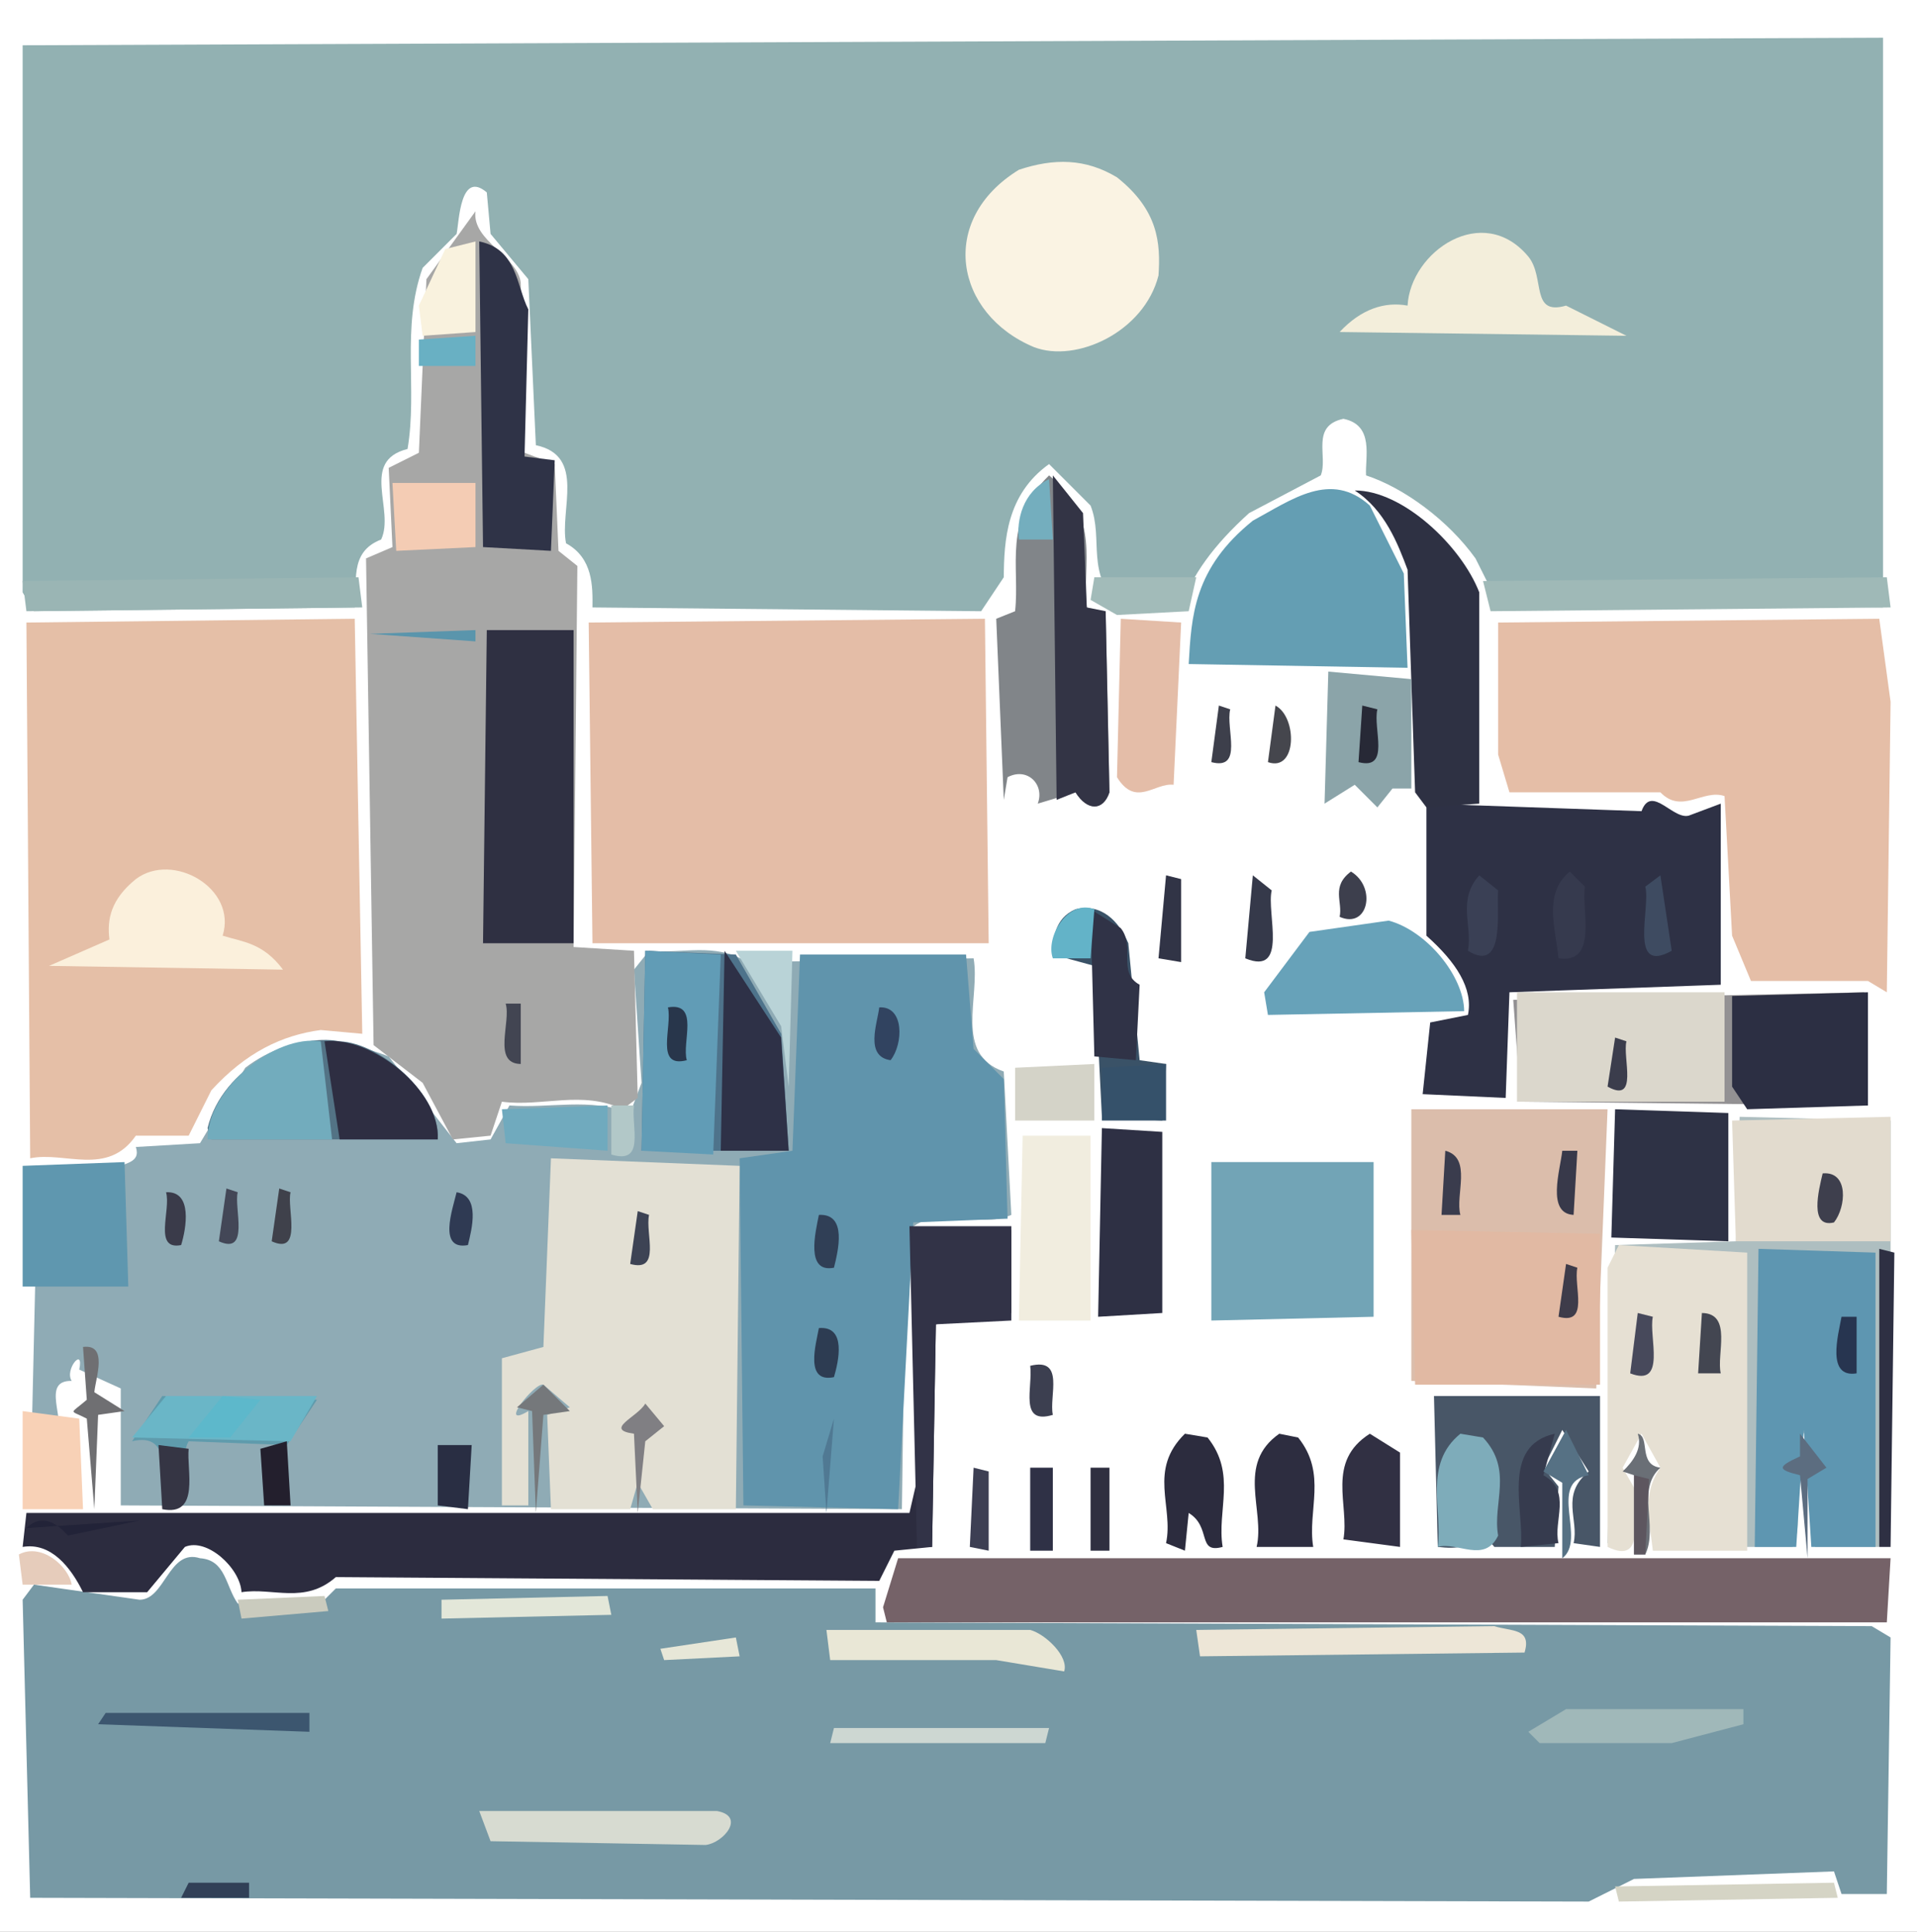 <?xml version="1.0" ?>
<svg xmlns="http://www.w3.org/2000/svg" version="1.1" width="508" height="512">
  <rect width="100%" height="100%" fill="#808080" stroke="none"/>
  <defs/>
  <g>
    <path d="M 0.0 0.0 L 508.0 0.0 L 508.0 512.0 L 0.0 512.0 L 0.0 0.0" stroke-width="0.0" fill="rgb(255, 255, 255)" opacity="1.0" stroke="rgb(0, 0, 0)" stroke-opacity="0.0" stroke-linecap="round" stroke-linejoin="round"/>
    <path d="M 6.0 12.0 L 6.0 157.0 L 9.0 162.0 L 94.0 161.0 C 94.857 154.727 92.268 146.35 101.0 143.0 C 104.711 135.164 95.285 122.19 108.0 119.0 C 110.698 103.0 106.271 87.0 112.0 71.0 L 121.0 62.0 C 121.664 58.723 121.936 44.987 129.0 51.0 L 130.0 62.0 L 140.0 74.0 L 142.0 118.0 C 155.325 120.788 148.246 135.189 150.0 144.0 C 157.174 147.898 157.071 155.499 157.0 161.0 L 260.0 162.0 L 266.0 153.0 C 266.07 143.272 266.706 131.083 278.0 123.0 L 289.0 134.0 C 292.536 143.0 287.466 152.0 297.0 161.0 L 313.0 161.0 C 315.629 152.667 321.753 144.333 331.0 136.0 L 350.0 126.0 C 351.997 121.03 347.197 112.901 356.0 111.0 C 364.254 112.667 361.717 121.198 362.0 126.0 C 372.064 129.295 383.775 137.929 391.0 148.0 L 397.0 160.0 L 499.0 161.0 L 499.0 10.0 L 6.0 12.0" stroke-width="2.0" fill="rgb(146, 177, 178)" opacity="1.0" stroke="rgb(0, 0, 0)" stroke-opacity="0.0" stroke-linecap="round" stroke-linejoin="round"/>
    <path d="M 6.0 424.0 L 8.0 503.0 L 421.0 504.0 L 433.0 498.0 L 486.0 496.0 L 488.0 502.0 L 500.0 502.0 L 501.0 434.0 L 496.0 431.0 L 232.0 430.0 L 232.0 421.0 L 89.0 421.0 L 86.0 424.0 L 63.0 425.0 C 59.715 420.325 59.864 413.467 53.0 413.0 C 44.736 410.353 43.754 423.993 37.0 424.0 L 9.0 420.0 L 6.0 424.0" stroke-width="2.0" fill="rgb(119, 153, 165)" opacity="1.0" stroke="rgb(0, 0, 0)" stroke-opacity="0.0" stroke-linecap="round" stroke-linejoin="round"/>
    <path d="M 258.0 254.0 L 198.0 255.0 C 189.333 249.617 180.667 252.937 172.0 252.0 L 168.0 257.0 L 170.0 287.0 L 167.0 295.0 C 156.333 290.851 145.667 293.829 135.0 293.0 L 130.0 302.0 L 121.0 303.0 L 103.0 280.0 C 90.333 275.161 77.667 273.416 65.0 283.0 L 53.0 303.0 L 36.0 304.0 C 37.406 308.418 32.709 308.106 30.0 310.0 L 10.0 311.0 L 8.0 398.0 L 21.0 398.0 L 20.0 382.0 C 19 386.709 15.375 384.418 15.0 381.0 C 17.639 376.406 10.72 365.836 19.0 366.0 C 17.013 363.008 22.327 356.721 21.0 363.0 L 32.0 368.0 L 32.0 399.0 L 239.0 400.0 L 240.0 327.0 C 247.428 318.341 258.931 326.067 268.0 322.0 L 266.0 284.0 C 252.669 279.341 259.824 264.368 258.0 254.0" stroke-width="2.0" fill="rgb(143, 171, 181)" opacity="1.0" stroke="rgb(0, 0, 0)" stroke-opacity="0.0" stroke-linecap="round" stroke-linejoin="round"/>
    <path d="M 94.0 164.0 L 7.0 165.0 L 8.0 307.0 C 17.181 305.086 28.417 311.916 36.0 301.0 L 50.0 301.0 L 56.0 289.0 C 65.158 278.953 74.696 274.372 85.0 273.0 L 96.0 274.0 L 94.0 164.0" stroke-width="2.0" fill="rgb(229, 191, 167)" opacity="1.0" stroke="rgb(0, 0, 0)" stroke-opacity="0.0" stroke-linecap="round" stroke-linejoin="round"/>
    <path d="M 126.0 56.0 L 113.0 74.0 L 111.0 120.0 L 103.0 124.0 L 104.0 145.0 L 97.0 148.0 L 99.0 277.0 L 112.0 287.0 L 120.0 302.0 L 130.0 301.0 L 133.0 292.0 C 143.667 293.425 154.333 288.879 165.0 294.0 L 169.0 291.0 L 168.0 252.0 L 152.0 251.0 L 153.0 150.0 L 148.0 146.0 L 147.0 123.0 L 139.0 120.0 L 138.0 75.0 C 137.255 67.892 125.027 63.845 126.0 56.0" stroke-width="2.0" fill="rgb(167, 167, 166)" opacity="1.0" stroke="rgb(0, 0, 0)" stroke-opacity="0.0" stroke-linecap="round" stroke-linejoin="round"/>
    <path d="M 156.0 165.0 L 157.0 250.0 L 262.0 250.0 L 261.0 164.0 L 156.0 165.0" stroke-width="2.0" fill="rgb(228, 189, 167)" opacity="1.0" stroke="rgb(0, 0, 0)" stroke-opacity="0.0" stroke-linecap="round" stroke-linejoin="round"/>
    <path d="M 212.0 253.0 L 210.0 305.0 L 196.0 307.0 L 197.0 399.0 L 238.0 400.0 L 242.0 324.0 L 267.0 323.0 L 266.0 286.0 L 258.0 278.0 L 256.0 253.0 L 212.0 253.0" stroke-width="2.0" fill="rgb(96, 148, 172)" opacity="1.0" stroke="rgb(0, 0, 0)" stroke-opacity="0.0" stroke-linecap="round" stroke-linejoin="round"/>
    <path d="M 461.0 296.0 L 460.0 329.0 L 428.0 330.0 L 426.0 409.0 L 430.0 409.0 L 429.0 389.0 C 434.002 385.958 429.701 378.858 436.0 379.0 C 435.583 383.565 445.03 390.011 438.0 393.0 L 439.0 410.0 L 475.0 410.0 C 480.071 399.995 468.874 387.34 479.0 379.0 L 481.0 410.0 L 498.0 410.0 L 501.0 397.0 L 501.0 297.0 L 461.0 296.0" stroke-width="2.0" fill="rgb(174, 190, 192)" opacity="1.0" stroke="rgb(0, 0, 0)" stroke-opacity="0.0" stroke-linecap="round" stroke-linejoin="round"/>
    <path d="M 397.0 165.0 L 397.0 200.0 L 400.0 210.0 L 440.0 210.0 C 445.667 215.896 451.333 209.036 457.0 211.0 L 459.0 248.0 L 464.0 260.0 L 495.0 260.0 L 500.0 263.0 L 501.0 186.0 L 498.0 164.0 L 397.0 165.0" stroke-width="2.0" fill="rgb(229, 190, 167)" opacity="1.0" stroke="rgb(0, 0, 0)" stroke-opacity="0.0" stroke-linecap="round" stroke-linejoin="round"/>
    <path d="M 268.0 326.0 L 242.0 327.0 L 244.0 388.0 L 241.0 401.0 L 7.0 401.0 L 6.0 410.0 C 13.433 408.742 18.664 415.221 22.0 422.0 L 39.0 422.0 L 49.0 410.0 C 54.843 407.472 63.692 415.669 64.0 422.0 C 72.333 420.685 80.667 425.295 89.0 418.0 L 233.0 419.0 L 237.0 411.0 L 247.0 410.0 L 248.0 351.0 L 268.0 348.0 L 268.0 326.0" stroke-width="2.0" fill="rgb(44, 44, 63)" opacity="1.0" stroke="rgb(0, 0, 0)" stroke-opacity="0.0" stroke-linecap="round" stroke-linejoin="round"/>
    <path d="M 146.0 307.0 L 144.0 357.0 L 133.0 360.0 L 133.0 399.0 L 140.0 399.0 L 140.0 374.0 C 131.645 378.993 141.83 366.179 144.0 367.0 L 151.0 373.0 L 145.0 375.0 L 146.0 400.0 L 167.0 400.0 L 169.0 393.0 L 173.0 400.0 L 195.0 400.0 L 196.0 309.0 L 146.0 307.0" stroke-width="2.0" fill="rgb(227, 224, 212)" opacity="1.0" stroke="rgb(0, 0, 0)" stroke-opacity="0.0" stroke-linecap="round" stroke-linejoin="round"/>
    <path d="M 234.0 426.0 L 235.0 430.0 L 500.0 430.0 L 501.0 413.0 L 238.0 413.0 L 234.0 426.0" stroke-width="2.0" fill="rgb(117, 98, 104)" opacity="1.0" stroke="rgb(0, 0, 0)" stroke-opacity="0.0" stroke-linecap="round" stroke-linejoin="round"/>
    <path d="M 456.0 213.0 L 448.0 216.0 C 443.738 218.062 437.698 207.533 435.0 215.0 L 378.0 213.0 L 378.0 248.0 C 385.844 255.0 390.455 262.0 389.0 269.0 L 379.0 271.0 L 377.0 290.0 L 399.0 291.0 L 400.0 263.0 L 456.0 261.0 L 456.0 213.0" stroke-width="2.0" fill="rgb(46, 49, 69)" opacity="1.0" stroke="rgb(0, 0, 0)" stroke-opacity="0.0" stroke-linecap="round" stroke-linejoin="round"/>
    <path d="M 374.0 294.0 L 374.0 366.0 L 423.0 368.0 L 426.0 294.0 L 374.0 294.0" stroke-width="2.0" fill="rgb(219, 189, 171)" opacity="1.0" stroke="rgb(0, 0, 0)" stroke-opacity="0.0" stroke-linecap="round" stroke-linejoin="round"/>
    <path d="M 429.0 330.0 L 426.0 336.0 L 426.0 410.0 C 436.494 415.106 432.188 401.173 434.0 396.0 L 430.0 389.0 L 435.0 380.0 L 440.0 389.0 C 434.831 396.333 437.249 403.667 438.0 411.0 L 463.0 411.0 L 463.0 332.0 L 429.0 330.0" stroke-width="2.0" fill="rgb(230, 224, 211)" opacity="1.0" stroke="rgb(0, 0, 0)" stroke-opacity="0.0" stroke-linecap="round" stroke-linejoin="round"/>
    <path d="M 401.0 265.0 L 403.0 292.0 L 495.0 293.0 L 494.0 263.0 L 401.0 265.0" stroke-width="2.0" fill="rgb(147, 145, 147)" opacity="1.0" stroke="rgb(0, 0, 0)" stroke-opacity="0.0" stroke-linecap="round" stroke-linejoin="round"/>
    <path d="M 466.0 331.0 L 465.0 410.0 L 476.0 410.0 L 478.0 379.0 L 480.0 410.0 L 497.0 410.0 L 497.0 332.0 L 466.0 331.0" stroke-width="2.0" fill="rgb(94, 150, 177)" opacity="1.0" stroke="rgb(0, 0, 0)" stroke-opacity="0.0" stroke-linecap="round" stroke-linejoin="round"/>
    <path d="M 363.0 134.0 C 352.667 124.638 342.333 132.419 332.0 138.0 C 316.274 150.667 315.738 163.333 315.0 176.0 L 373.0 177.0 L 372.0 152.0 L 363.0 134.0" stroke-width="2.0" fill="rgb(100, 158, 179)" opacity="1.0" stroke="rgb(0, 0, 0)" stroke-opacity="0.0" stroke-linecap="round" stroke-linejoin="round"/>
    <path d="M 374.0 326.0 L 375.0 367.0 L 424.0 367.0 L 424.0 327.0 L 374.0 326.0" stroke-width="2.0" fill="rgb(225, 185, 163)" opacity="1.0" stroke="rgb(0, 0, 0)" stroke-opacity="0.0" stroke-linecap="round" stroke-linejoin="round"/>
    <path d="M 129.0 167.0 L 128.0 250.0 L 152.0 250.0 L 152.0 167.0 L 129.0 167.0" stroke-width="2.0" fill="rgb(47, 48, 66)" opacity="1.0" stroke="rgb(0, 0, 0)" stroke-opacity="0.0" stroke-linecap="round" stroke-linejoin="round"/>
    <path d="M 270.0 45.0 C 248.312 58.351 253.097 83.278 274.0 92.0 C 285.218 96.313 303.247 87.941 307.0 73.0 C 307.583 64.333 306.906 55.667 296.0 47.0 C 287.667 41.984 279.333 41.893 270.0 45.0" stroke-width="2.0" fill="rgb(250, 243, 227)" opacity="1.0" stroke="rgb(0, 0, 0)" stroke-opacity="0.0" stroke-linecap="round" stroke-linejoin="round"/>
    <path d="M 278.0 126.0 C 265.692 138.0 270.295 150.0 269.0 162.0 L 264.0 164.0 L 266.0 212.0 L 267.0 206.0 C 272.232 203.214 276.911 207.954 275.0 213.0 L 285.0 210.0 C 288.129 215.001 292.341 215.001 294.0 210.0 L 293.0 163.0 L 288.0 161.0 C 286.619 149.333 292.071 137.667 278.0 126.0" stroke-width="2.0" fill="rgb(129, 133, 137)" opacity="1.0" stroke="rgb(0, 0, 0)" stroke-opacity="0.0" stroke-linecap="round" stroke-linejoin="round"/>
    <path d="M 171.0 252.0 L 170.0 305.0 L 209.0 305.0 L 207.0 274.0 L 195.0 253.0 L 171.0 252.0" stroke-width="2.0" fill="rgb(78, 115, 139)" opacity="1.0" stroke="rgb(0, 0, 0)" stroke-opacity="0.0" stroke-linecap="round" stroke-linejoin="round"/>
    <path d="M 321.0 308.0 L 321.0 350.0 L 364.0 349.0 L 364.0 308.0 L 321.0 308.0" stroke-width="2.0" fill="rgb(114, 164, 182)" opacity="1.0" stroke="rgb(0, 0, 0)" stroke-opacity="0.0" stroke-linecap="round" stroke-linejoin="round"/>
    <path d="M 402.0 263.0 L 402.0 292.0 L 457.0 292.0 L 457.0 263.0 L 402.0 263.0" stroke-width="2.0" fill="rgb(219, 215, 204)" opacity="1.0" stroke="rgb(0, 0, 0)" stroke-opacity="0.0" stroke-linecap="round" stroke-linejoin="round"/>
    <path d="M 380.0 370.0 L 381.0 410.0 C 386.111 410.565 390.845 410.578 391.0 404.0 L 396.0 410.0 L 412.0 410.0 L 413.0 394.0 L 409.0 389.0 L 414.0 379.0 L 421.0 390.0 C 413.364 396.333 418.484 402.667 417.0 409.0 L 424.0 410.0 L 424.0 370.0 L 380.0 370.0" stroke-width="2.0" fill="rgb(72, 86, 103)" opacity="1.0" stroke="rgb(0, 0, 0)" stroke-opacity="0.0" stroke-linecap="round" stroke-linejoin="round"/>
    <path d="M 359.0 130.0 C 367.009 135.159 370.464 144.217 373.0 151.0 L 375.0 210.0 L 378.0 214.0 L 392.0 213.0 L 392.0 157.0 C 387.237 144.673 371.679 129.93 359.0 130.0" stroke-width="2.0" fill="rgb(46, 49, 67)" opacity="1.0" stroke="rgb(0, 0, 0)" stroke-opacity="0.0" stroke-linecap="round" stroke-linejoin="round"/>
    <path d="M 459.0 297.0 L 460.0 329.0 L 501.0 329.0 L 501.0 296.0 L 459.0 297.0" stroke-width="2.0" fill="rgb(226, 219, 206)" opacity="1.0" stroke="rgb(0, 0, 0)" stroke-opacity="0.0" stroke-linecap="round" stroke-linejoin="round"/>
    <path d="M 55.0 299.0 L 56.0 302.0 L 116.0 302.0 C 116.843 290.321 100.896 276.371 90.0 276.0 C 78.24 273.67 58.992 282.584 55.0 299.0" stroke-width="2.0" fill="rgb(83, 115, 133)" opacity="1.0" stroke="rgb(0, 0, 0)" stroke-opacity="0.0" stroke-linecap="round" stroke-linejoin="round"/>
    <path d="M 171.0 252.0 L 170.0 305.0 L 189.0 306.0 L 191.0 253.0 L 171.0 252.0" stroke-width="2.0" fill="rgb(97, 156, 182)" opacity="1.0" stroke="rgb(0, 0, 0)" stroke-opacity="0.0" stroke-linecap="round" stroke-linejoin="round"/>
    <path d="M 355.0 88.0 L 431.0 89.0 L 415.0 81.0 C 405.464 83.77 409.544 73.57 405.0 68.0 C 392.94 53.53 373.809 66.635 373.0 81.0 C 366.972 79.885 360.689 81.88 355.0 88.0" stroke-width="2.0" fill="rgb(243, 238, 219)" opacity="1.0" stroke="rgb(0, 0, 0)" stroke-opacity="0.0" stroke-linecap="round" stroke-linejoin="round"/>
    <path d="M 268.0 325.0 L 241.0 325.0 L 243.0 410.0 L 247.0 410.0 L 248.0 351.0 L 268.0 350.0 L 268.0 325.0" stroke-width="2.0" fill="rgb(50, 51, 71)" opacity="1.0" stroke="rgb(0, 0, 0)" stroke-opacity="0.0" stroke-linecap="round" stroke-linejoin="round"/>
    <path d="M 459.0 264.0 L 459.0 288.0 L 463.0 294.0 L 495.0 293.0 L 495.0 263.0 L 459.0 264.0" stroke-width="2.0" fill="rgb(44, 47, 67)" opacity="1.0" stroke="rgb(0, 0, 0)" stroke-opacity="0.0" stroke-linecap="round" stroke-linejoin="round"/>
    <path d="M 428.0 294.0 L 427.0 328.0 L 458.0 329.0 L 458.0 295.0 L 428.0 294.0" stroke-width="2.0" fill="rgb(46, 50, 69)" opacity="1.0" stroke="rgb(0, 0, 0)" stroke-opacity="0.0" stroke-linecap="round" stroke-linejoin="round"/>
    <path d="M 127.0 64.0 L 128.0 145.0 L 146.0 146.0 L 147.0 122.0 L 139.0 121.0 L 140.0 82.0 C 136.78 75.645 137.107 66.053 127.0 64.0" stroke-width="2.0" fill="rgb(47, 51, 71)" opacity="1.0" stroke="rgb(0, 0, 0)" stroke-opacity="0.0" stroke-linecap="round" stroke-linejoin="round"/>
    <path d="M 335.0 263.0 L 336.0 269.0 L 388.0 268.0 C 387.936 258.707 378.053 246.69 368.0 244.0 L 347.0 247.0 L 335.0 263.0" stroke-width="2.0" fill="rgb(103, 162, 185)" opacity="1.0" stroke="rgb(0, 0, 0)" stroke-opacity="0.0" stroke-linecap="round" stroke-linejoin="round"/>
    <path d="M 13.0 256.0 L 75.0 257.0 C 69.667 249.86 64.333 249.661 59.0 248.0 C 62.905 235.45 45.793 225.612 36.0 233.0 C 29.403 238.333 28.307 243.667 29.0 249.0 L 13.0 256.0" stroke-width="2.0" fill="rgb(251, 240, 220)" opacity="1.0" stroke="rgb(0, 0, 0)" stroke-opacity="0.0" stroke-linecap="round" stroke-linejoin="round"/>
    <path d="M 271.0 301.0 L 270.0 350.0 L 289.0 350.0 L 289.0 301.0 L 271.0 301.0" stroke-width="2.0" fill="rgb(241, 237, 223)" opacity="1.0" stroke="rgb(0, 0, 0)" stroke-opacity="0.0" stroke-linecap="round" stroke-linejoin="round"/>
    <path d="M 393.0 154.0 L 395.0 162.0 L 501.0 161.0 L 500.0 153.0 L 393.0 154.0" stroke-width="2.0" fill="rgb(159, 185, 183)" opacity="1.0" stroke="rgb(0, 0, 0)" stroke-opacity="0.0" stroke-linecap="round" stroke-linejoin="round"/>
    <path d="M 279.0 126.0 L 280.0 212.0 L 285.0 210.0 C 288.129 215.001 292.341 215.001 294.0 210.0 L 293.0 162.0 L 288.0 161.0 L 287.0 136.0 L 279.0 126.0" stroke-width="2.0" fill="rgb(51, 52, 69)" opacity="1.0" stroke="rgb(0, 0, 0)" stroke-opacity="0.0" stroke-linecap="round" stroke-linejoin="round"/>
    <path d="M 33.0 308.0 L 6.0 309.0 L 6.0 341.0 L 34.0 341.0 L 33.0 308.0" stroke-width="2.0" fill="rgb(95, 151, 175)" opacity="1.0" stroke="rgb(0, 0, 0)" stroke-opacity="0.0" stroke-linecap="round" stroke-linejoin="round"/>
    <path d="M 292.0 299.0 L 291.0 349.0 L 308.0 348.0 L 308.0 300.0 L 292.0 299.0" stroke-width="2.0" fill="rgb(46, 48, 68)" opacity="1.0" stroke="rgb(0, 0, 0)" stroke-opacity="0.0" stroke-linecap="round" stroke-linejoin="round"/>
    <path d="M 6.0 154.0 L 7.0 162.0 L 96.0 161.0 L 95.0 153.0 L 6.0 154.0" stroke-width="2.0" fill="rgb(154, 181, 180)" opacity="1.0" stroke="rgb(0, 0, 0)" stroke-opacity="0.0" stroke-linecap="round" stroke-linejoin="round"/>
    <path d="M 285.0 241.0 C 279.378 243.417 278.996 249.036 279.0 253.0 L 290.0 256.0 L 292.0 296.0 L 308.0 297.0 L 309.0 282.0 L 302.0 281.0 L 299.0 250.0 C 296.511 244.084 291.8 239.333 285.0 241.0" stroke-width="2.0" fill="rgb(58, 82, 103)" opacity="1.0" stroke="rgb(0, 0, 0)" stroke-opacity="0.0" stroke-linecap="round" stroke-linejoin="round"/>
    <path d="M 297.0 164.0 L 296.0 206.0 C 301.0 214.077 306.0 207.39 311.0 208.0 L 313.0 165.0 L 297.0 164.0" stroke-width="2.0" fill="rgb(228, 189, 168)" opacity="1.0" stroke="rgb(0, 0, 0)" stroke-opacity="0.0" stroke-linecap="round" stroke-linejoin="round"/>
    <path d="M 352.0 178.0 L 351.0 213.0 L 359.0 208.0 L 365.0 214.0 L 369.0 209.0 L 374.0 209.0 L 374.0 180.0 L 352.0 178.0" stroke-width="2.0" fill="rgb(139, 164, 169)" opacity="1.0" stroke="rgb(0, 0, 0)" stroke-opacity="0.0" stroke-linecap="round" stroke-linejoin="round"/>
    <path d="M 317.0 432.0 L 318.0 439.0 L 404.0 438.0 C 405.962 431.469 400.411 432.433 396.0 431.0 L 317.0 432.0" stroke-width="2.0" fill="rgb(237, 230, 215)" opacity="1.0" stroke="rgb(0, 0, 0)" stroke-opacity="0.0" stroke-linecap="round" stroke-linejoin="round"/>
    <path d="M 192.0 252.0 L 191.0 305.0 L 209.0 305.0 L 207.0 275.0 L 192.0 252.0" stroke-width="2.0" fill="rgb(46, 49, 71)" opacity="1.0" stroke="rgb(0, 0, 0)" stroke-opacity="0.0" stroke-linecap="round" stroke-linejoin="round"/>
    <path d="M 85.0 276.0 C 72.948 274.069 54.965 288.461 55.0 302.0 L 88.0 302.0 L 85.0 276.0" stroke-width="2.0" fill="rgb(114, 172, 189)" opacity="1.0" stroke="rgb(0, 0, 0)" stroke-opacity="0.0" stroke-linecap="round" stroke-linejoin="round"/>
    <path d="M 35.0 382.0 C 46.14 379.322 42.545 392.848 43.0 399.0 C 55.347 401.678 46.27 388.152 50.0 382.0 L 76.0 383.0 L 84.0 371.0 L 43.0 370.0 L 35.0 382.0" stroke-width="2.0" fill="rgb(95, 155, 172)" opacity="1.0" stroke="rgb(0, 0, 0)" stroke-opacity="0.0" stroke-linecap="round" stroke-linejoin="round"/>
    <path d="M 127.0 480.0 L 130.0 488.0 L 187.0 489.0 C 191.67 488.463 197.702 481.394 190.0 480.0 L 127.0 480.0" stroke-width="2.0" fill="rgb(215, 219, 209)" opacity="1.0" stroke="rgb(0, 0, 0)" stroke-opacity="0.0" stroke-linecap="round" stroke-linejoin="round"/>
    <path d="M 219.0 432.0 L 220.0 440.0 L 264.0 440.0 L 282.0 443.0 C 283.283 439.019 277.016 433.086 273.0 432.0 L 219.0 432.0" stroke-width="2.0" fill="rgb(233, 231, 214)" opacity="1.0" stroke="rgb(0, 0, 0)" stroke-opacity="0.0" stroke-linecap="round" stroke-linejoin="round"/>
    <path d="M 86.0 276.0 L 90.0 302.0 L 116.0 302.0 C 116.689 288.961 98.485 274.553 86.0 276.0" stroke-width="2.0" fill="rgb(46, 46, 66)" opacity="1.0" stroke="rgb(0, 0, 0)" stroke-opacity="0.0" stroke-linecap="round" stroke-linejoin="round"/>
    <path d="M 35.0 381.0 L 77.0 382.0 L 84.0 370.0 L 44.0 370.0 L 35.0 381.0" stroke-width="2.0" fill="rgb(106, 182, 199)" opacity="1.0" stroke="rgb(0, 0, 0)" stroke-opacity="0.0" stroke-linecap="round" stroke-linejoin="round"/>
    <path d="M 387.0 380.0 C 377.049 388.083 382.35 400.272 381.0 410.0 C 386.186 408.521 393.41 414.512 397.0 407.0 C 395.464 398.333 401.079 389.667 393.0 381.0 L 387.0 380.0" stroke-width="2.0" fill="rgb(126, 172, 186)" opacity="1.0" stroke="rgb(0, 0, 0)" stroke-opacity="0.0" stroke-linecap="round" stroke-linejoin="round"/>
    <path d="M 405.0 459.0 L 408.0 462.0 L 443.0 462.0 L 462.0 457.0 L 462.0 453.0 L 415.0 453.0 L 405.0 459.0" stroke-width="2.0" fill="rgb(160, 184, 185)" opacity="1.0" stroke="rgb(0, 0, 0)" stroke-opacity="0.0" stroke-linecap="round" stroke-linejoin="round"/>
    <path d="M 363.0 380.0 C 351.288 387.428 357.642 398.931 356.0 408.0 L 371.0 410.0 L 371.0 385.0 L 363.0 380.0" stroke-width="2.0" fill="rgb(49, 48, 67)" opacity="1.0" stroke="rgb(0, 0, 0)" stroke-opacity="0.0" stroke-linecap="round" stroke-linejoin="round"/>
    <path d="M 339.0 380.0 C 327.502 388.083 335.267 400.272 333.0 410.0 L 348.0 410.0 C 346.404 400.333 351.789 390.667 344.0 381.0 L 339.0 380.0" stroke-width="2.0" fill="rgb(45, 45, 64)" opacity="1.0" stroke="rgb(0, 0, 0)" stroke-opacity="0.0" stroke-linecap="round" stroke-linejoin="round"/>
    <path d="M 6.0 374.0 L 6.0 400.0 L 22.0 400.0 L 21.0 376.0 L 6.0 374.0" stroke-width="2.0" fill="rgb(248, 209, 182)" opacity="1.0" stroke="rgb(0, 0, 0)" stroke-opacity="0.0" stroke-linecap="round" stroke-linejoin="round"/>
    <path d="M 289.0 241.0 L 290.0 280.0 L 301.0 281.0 L 302.0 261.0 C 296.012 257.713 300.903 250.874 297.0 246.0 L 289.0 241.0" stroke-width="2.0" fill="rgb(48, 51, 71)" opacity="1.0" stroke="rgb(0, 0, 0)" stroke-opacity="0.0" stroke-linecap="round" stroke-linejoin="round"/>
    <path d="M 104.0 128.0 L 105.0 146.0 L 126.0 145.0 L 126.0 128.0 L 104.0 128.0" stroke-width="2.0" fill="rgb(244, 204, 180)" opacity="1.0" stroke="rgb(0, 0, 0)" stroke-opacity="0.0" stroke-linecap="round" stroke-linejoin="round"/>
    <path d="M 314.0 380.0 C 304.128 389.667 311.082 399.333 309.0 409.0 L 314.0 411.0 L 315.0 401.0 C 321.144 404.738 317.11 411.888 324.0 410.0 C 322.404 400.333 327.789 390.667 320.0 381.0 L 314.0 380.0" stroke-width="2.0" fill="rgb(44, 44, 62)" opacity="1.0" stroke="rgb(0, 0, 0)" stroke-opacity="0.0" stroke-linecap="round" stroke-linejoin="round"/>
    <path d="M 133.0 294.0 L 134.0 303.0 L 161.0 305.0 L 161.0 293.0 L 133.0 294.0" stroke-width="2.0" fill="rgb(112, 170, 190)" opacity="1.0" stroke="rgb(0, 0, 0)" stroke-opacity="0.0" stroke-linecap="round" stroke-linejoin="round"/>
    <path d="M 498.0 331.0 L 498.0 410.0 L 501.0 410.0 L 502.0 332.0 L 498.0 331.0" stroke-width="2.0" fill="rgb(46, 48, 67)" opacity="1.0" stroke="rgb(0, 0, 0)" stroke-opacity="0.0" stroke-linecap="round" stroke-linejoin="round"/>
    <path d="M 269.0 283.0 L 269.0 297.0 L 290.0 297.0 L 290.0 282.0 L 269.0 283.0" stroke-width="2.0" fill="rgb(212, 211, 200)" opacity="1.0" stroke="rgb(0, 0, 0)" stroke-opacity="0.0" stroke-linecap="round" stroke-linejoin="round"/>
    <path d="M 428.0 500.0 L 429.0 504.0 L 487.0 503.0 L 486.0 499.0 L 428.0 500.0" stroke-width="2.0" fill="rgb(213, 212, 197)" opacity="1.0" stroke="rgb(0, 0, 0)" stroke-opacity="0.0" stroke-linecap="round" stroke-linejoin="round"/>
    <path d="M 82.0 454.0 L 28.0 454.0 L 26.0 457.0 L 82.0 459.0 L 82.0 454.0" stroke-width="2.0" fill="rgb(60, 86, 111)" opacity="1.0" stroke="rgb(0, 0, 0)" stroke-opacity="0.0" stroke-linecap="round" stroke-linejoin="round"/>
    <path d="M 126.0 64.0 L 118.0 66.0 L 111.0 81.0 L 112.0 89.0 L 126.0 88.0 L 126.0 64.0" stroke-width="2.0" fill="rgb(249, 242, 222)" opacity="1.0" stroke="rgb(0, 0, 0)" stroke-opacity="0.0" stroke-linecap="round" stroke-linejoin="round"/>
    <path d="M 278.0 458.0 L 221.0 458.0 L 220.0 462.0 L 277.0 462.0 L 278.0 458.0" stroke-width="2.0" fill="rgb(205, 215, 210)" opacity="1.0" stroke="rgb(0, 0, 0)" stroke-opacity="0.0" stroke-linecap="round" stroke-linejoin="round"/>
    <path d="M 117.0 424.0 L 117.0 429.0 L 162.0 428.0 L 161.0 423.0 L 117.0 424.0" stroke-width="2.0" fill="rgb(227, 231, 217)" opacity="1.0" stroke="rgb(0, 0, 0)" stroke-opacity="0.0" stroke-linecap="round" stroke-linejoin="round"/>
    <path d="M 292.0 283.0 L 292.0 297.0 L 309.0 297.0 L 309.0 282.0 L 292.0 283.0" stroke-width="2.0" fill="rgb(53, 81, 106)" opacity="1.0" stroke="rgb(0, 0, 0)" stroke-opacity="0.0" stroke-linecap="round" stroke-linejoin="round"/>
    <path d="M 412.0 380.0 C 397.622 383.181 404.032 400.503 403.0 410.0 L 413.0 409.0 C 411.516 403.182 416.636 395.209 409.0 391.0 L 412.0 380.0" stroke-width="2.0" fill="rgb(54, 59, 78)" opacity="1.0" stroke="rgb(0, 0, 0)" stroke-opacity="0.0" stroke-linecap="round" stroke-linejoin="round"/>
    <path d="M 289.0 159.0 L 296.0 163.0 L 315.0 162.0 L 317.0 153.0 L 290.0 153.0 L 289.0 159.0" stroke-width="2.0" fill="rgb(162, 187, 185)" opacity="1.0" stroke="rgb(0, 0, 0)" stroke-opacity="0.0" stroke-linecap="round" stroke-linejoin="round"/>
    <path d="M 195.0 252.0 L 207.0 272.0 L 209.0 288.0 L 210.0 252.0 L 195.0 252.0" stroke-width="2.0" fill="rgb(185, 211, 215)" opacity="1.0" stroke="rgb(0, 0, 0)" stroke-opacity="0.0" stroke-linecap="round" stroke-linejoin="round"/>
    <path d="M 22.0 357.0 L 23.0 371.0 C 18.335 375.039 18.335 373.552 23.0 376.0 L 25.0 400.0 L 26.0 375.0 L 33.0 374.0 L 25.0 369.0 C 25.343 365.196 28.738 356.146 22.0 357.0" stroke-width="2.0" fill="rgb(111, 111, 114)" opacity="1.0" stroke="rgb(0, 0, 0)" stroke-opacity="0.0" stroke-linecap="round" stroke-linejoin="round"/>
    <path d="M 416.0 231.0 C 408.789 236.802 412.326 246.568 413.0 254.0 C 423.606 255.565 419.023 241.131 420.0 235.0 L 416.0 231.0" stroke-width="2.0" fill="rgb(54, 58, 78)" opacity="1.0" stroke="rgb(0, 0, 0)" stroke-opacity="0.0" stroke-linecap="round" stroke-linejoin="round"/>
    <path d="M 332.0 232.0 L 330.0 254.0 C 341.56 258.791 335.547 241.871 337.0 236.0 L 332.0 232.0" stroke-width="2.0" fill="rgb(53, 57, 74)" opacity="1.0" stroke="rgb(0, 0, 0)" stroke-opacity="0.0" stroke-linecap="round" stroke-linejoin="round"/>
    <path d="M 116.0 383.0 L 116.0 399.0 L 124.0 400.0 L 125.0 383.0 L 116.0 383.0" stroke-width="2.0" fill="rgb(41, 46, 67)" opacity="1.0" stroke="rgb(0, 0, 0)" stroke-opacity="0.0" stroke-linecap="round" stroke-linejoin="round"/>
    <path d="M 392.0 232.0 C 386.069 238.667 390.256 245.333 389.0 252.0 C 399.149 258.252 396.484 240.683 397.0 236.0 L 392.0 232.0" stroke-width="2.0" fill="rgb(58, 64, 85)" opacity="1.0" stroke="rgb(0, 0, 0)" stroke-opacity="0.0" stroke-linecap="round" stroke-linejoin="round"/>
    <path d="M 309.0 232.0 L 307.0 254.0 L 313.0 255.0 L 313.0 233.0 L 309.0 232.0" stroke-width="2.0" fill="rgb(49, 52, 70)" opacity="1.0" stroke="rgb(0, 0, 0)" stroke-opacity="0.0" stroke-linecap="round" stroke-linejoin="round"/>
    <path d="M 63.0 424.0 L 64.0 429.0 L 87.0 427.0 L 86.0 423.0 L 63.0 424.0" stroke-width="2.0" fill="rgb(202, 203, 190)" opacity="1.0" stroke="rgb(0, 0, 0)" stroke-opacity="0.0" stroke-linecap="round" stroke-linejoin="round"/>
    <path d="M 144.0 367.0 L 137.0 373.0 L 141.0 374.0 L 142.0 401.0 L 144.0 375.0 L 151.0 374.0 L 144.0 367.0" stroke-width="2.0" fill="rgb(117, 120, 123)" opacity="1.0" stroke="rgb(0, 0, 0)" stroke-opacity="0.0" stroke-linecap="round" stroke-linejoin="round"/>
    <path d="M 440.0 232.0 L 436.0 235.0 C 437.453 240.632 431.44 258.458 443.0 252.0 L 440.0 232.0" stroke-width="2.0" fill="rgb(62, 75, 97)" opacity="1.0" stroke="rgb(0, 0, 0)" stroke-opacity="0.0" stroke-linecap="round" stroke-linejoin="round"/>
    <path d="M 434.0 380.0 C 435.299 383.863 432.759 387.369 430.0 390.0 L 433.0 391.0 L 433.0 412.0 L 436.0 412.0 C 439.524 404.568 433.466 394.802 440.0 389.0 C 434.002 388.241 437.391 380.759 434.0 380.0" stroke-width="2.0" fill="rgb(106, 111, 118)" opacity="1.0" stroke="rgb(0, 0, 0)" stroke-opacity="0.0" stroke-linecap="round" stroke-linejoin="round"/>
    <path d="M 273.0 389.0 L 273.0 411.0 L 279.0 411.0 L 279.0 389.0 L 273.0 389.0" stroke-width="2.0" fill="rgb(47, 49, 70)" opacity="1.0" stroke="rgb(0, 0, 0)" stroke-opacity="0.0" stroke-linecap="round" stroke-linejoin="round"/>
    <path d="M 289.0 389.0 L 289.0 411.0 L 294.0 411.0 L 294.0 389.0 L 289.0 389.0" stroke-width="2.0" fill="rgb(47, 47, 64)" opacity="1.0" stroke="rgb(0, 0, 0)" stroke-opacity="0.0" stroke-linecap="round" stroke-linejoin="round"/>
    <path d="M 415.0 379.0 L 409.0 390.0 L 414.0 393.0 L 414.0 413.0 C 420.587 408.038 409.927 392.878 421.0 391.0 L 415.0 379.0" stroke-width="2.0" fill="rgb(86, 113, 132)" opacity="1.0" stroke="rgb(0, 0, 0)" stroke-opacity="0.0" stroke-linecap="round" stroke-linejoin="round"/>
    <path d="M 42.0 383.0 L 43.0 400.0 C 53.141 402.046 49.383 389.469 50.0 384.0 L 42.0 383.0" stroke-width="2.0" fill="rgb(53, 53, 68)" opacity="1.0" stroke="rgb(0, 0, 0)" stroke-opacity="0.0" stroke-linecap="round" stroke-linejoin="round"/>
    <path d="M 290.0 241.0 C 282.895 238.23 276.984 248.43 279.0 254.0 L 289.0 254.0 L 290.0 241.0" stroke-width="2.0" fill="rgb(99, 179, 200)" opacity="1.0" stroke="rgb(0, 0, 0)" stroke-opacity="0.0" stroke-linecap="round" stroke-linejoin="round"/>
    <path d="M 171.0 372.0 C 169.027 375.559 159.845 378.882 168.0 380.0 L 169.0 401.0 L 171.0 382.0 L 176.0 378.0 L 171.0 372.0" stroke-width="2.0" fill="rgb(128, 127, 131)" opacity="1.0" stroke="rgb(0, 0, 0)" stroke-opacity="0.0" stroke-linecap="round" stroke-linejoin="round"/>
    <path d="M 69.0 371.0 L 59.0 370.0 L 50.0 381.0 L 61.0 381.0 L 69.0 371.0" stroke-width="2.0" fill="rgb(93, 184, 203)" opacity="1.0" stroke="rgb(0, 0, 0)" stroke-opacity="0.0" stroke-linecap="round" stroke-linejoin="round"/>
    <path d="M 76.0 382.0 L 69.0 384.0 L 70.0 399.0 L 77.0 399.0 L 76.0 382.0" stroke-width="2.0" fill="rgb(35, 31, 45)" opacity="1.0" stroke="rgb(0, 0, 0)" stroke-opacity="0.0" stroke-linecap="round" stroke-linejoin="round"/>
    <path d="M 175.0 437.0 L 176.0 440.0 L 196.0 439.0 L 195.0 434.0 L 175.0 437.0" stroke-width="2.0" fill="rgb(231, 231, 216)" opacity="1.0" stroke="rgb(0, 0, 0)" stroke-opacity="0.0" stroke-linecap="round" stroke-linejoin="round"/>
    <path d="M 477.0 380.0 L 477.0 386.0 C 470.923 388.782 470.923 389.514 477.0 391.0 L 479.0 413.0 L 479.0 392.0 L 484.0 389.0 L 477.0 380.0" stroke-width="2.0" fill="rgb(92, 109, 128)" opacity="1.0" stroke="rgb(0, 0, 0)" stroke-opacity="0.0" stroke-linecap="round" stroke-linejoin="round"/>
    <path d="M 111.0 90.0 L 111.0 97.0 L 126.0 97.0 L 126.0 89.0 L 111.0 90.0" stroke-width="2.0" fill="rgb(105, 176, 195)" opacity="1.0" stroke="rgb(0, 0, 0)" stroke-opacity="0.0" stroke-linecap="round" stroke-linejoin="round"/>
    <path d="M 258.0 389.0 L 257.0 410.0 L 262.0 411.0 L 262.0 390.0 L 258.0 389.0" stroke-width="2.0" fill="rgb(61, 63, 83)" opacity="1.0" stroke="rgb(0, 0, 0)" stroke-opacity="0.0" stroke-linecap="round" stroke-linejoin="round"/>
    <path d="M 278.0 127.0 C 270.977 130.356 269.337 137.983 270.0 143.0 L 279.0 143.0 L 278.0 127.0" stroke-width="2.0" fill="rgb(116, 174, 190)" opacity="1.0" stroke="rgb(0, 0, 0)" stroke-opacity="0.0" stroke-linecap="round" stroke-linejoin="round"/>
    <path d="M 451.0 348.0 L 450.0 364.0 L 456.0 364.0 C 454.783 359.125 459.194 348.093 451.0 348.0" stroke-width="2.0" fill="rgb(67, 70, 81)" opacity="1.0" stroke="rgb(0, 0, 0)" stroke-opacity="0.0" stroke-linecap="round" stroke-linejoin="round"/>
    <path d="M 434.0 348.0 L 432.0 364.0 C 441.788 367.803 436.829 354.159 438.0 349.0 L 434.0 348.0" stroke-width="2.0" fill="rgb(71, 73, 91)" opacity="1.0" stroke="rgb(0, 0, 0)" stroke-opacity="0.0" stroke-linecap="round" stroke-linejoin="round"/>
    <path d="M 5.0 412.0 L 6.0 420.0 L 19.0 420.0 C 18.174 415.094 10.962 408.825 5.0 412.0" stroke-width="2.0" fill="rgb(230, 204, 187)" opacity="1.0" stroke="rgb(0, 0, 0)" stroke-opacity="0.0" stroke-linecap="round" stroke-linejoin="round"/>
    <path d="M 98.0 168.0 L 126.0 170.0 L 126.0 167.0 L 98.0 168.0" stroke-width="2.0" fill="rgb(90, 149, 172)" opacity="1.0" stroke="rgb(0, 0, 0)" stroke-opacity="0.0" stroke-linecap="round" stroke-linejoin="round"/>
    <path d="M 433.0 391.0 L 433.0 412.0 L 436.0 412.0 L 437.0 392.0 L 433.0 391.0" stroke-width="2.0" fill="rgb(93, 86, 95)" opacity="1.0" stroke="rgb(0, 0, 0)" stroke-opacity="0.0" stroke-linecap="round" stroke-linejoin="round"/>
    <path d="M 66.0 499.0 L 50.0 499.0 L 48.0 503.0 L 66.0 503.0 L 66.0 499.0" stroke-width="2.0" fill="rgb(49, 64, 87)" opacity="1.0" stroke="rgb(0, 0, 0)" stroke-opacity="0.0" stroke-linecap="round" stroke-linejoin="round"/>
    <path d="M 383.0 305.0 L 382.0 322.0 L 387.0 322.0 C 385.542 316.835 390.24 306.894 383.0 305.0" stroke-width="2.0" fill="rgb(58, 60, 77)" opacity="1.0" stroke="rgb(0, 0, 0)" stroke-opacity="0.0" stroke-linecap="round" stroke-linejoin="round"/>
    <path d="M 7.0 405.0 C 11.1 400.947 15.197 403.808 18.0 407.0 L 37.0 403.0 L 7.0 405.0" stroke-width="2.0" fill="rgb(34, 35, 56)" opacity="1.0" stroke="rgb(0, 0, 0)" stroke-opacity="0.0" stroke-linecap="round" stroke-linejoin="round"/>
    <path d="M 414.0 305.0 C 413.434 310.162 409.751 321.64 417.0 322.0 L 418.0 305.0 L 414.0 305.0" stroke-width="2.0" fill="rgb(56, 57, 74)" opacity="1.0" stroke="rgb(0, 0, 0)" stroke-opacity="0.0" stroke-linecap="round" stroke-linejoin="round"/>
    <path d="M 162.0 293.0 L 162.0 306.0 C 171.103 308.77 167.237 298.57 168.0 293.0 L 162.0 293.0" stroke-width="2.0" fill="rgb(178, 200, 200)" opacity="1.0" stroke="rgb(0, 0, 0)" stroke-opacity="0.0" stroke-linecap="round" stroke-linejoin="round"/>
    <path d="M 338.0 187.0 L 336.0 202.0 C 343.68 204.702 343.863 190.151 338.0 187.0" stroke-width="2.0" fill="rgb(69, 70, 77)" opacity="1.0" stroke="rgb(0, 0, 0)" stroke-opacity="0.0" stroke-linecap="round" stroke-linejoin="round"/>
    <path d="M 273.0 362.0 C 273.763 367.57 269.897 377.77 279.0 375.0 C 277.927 370.073 282.318 359.682 273.0 362.0" stroke-width="2.0" fill="rgb(60, 63, 80)" opacity="1.0" stroke="rgb(0, 0, 0)" stroke-opacity="0.0" stroke-linecap="round" stroke-linejoin="round"/>
    <path d="M 217.0 322.0 C 216.089 326.622 213.396 337.476 221.0 336.0 C 222.051 331.679 224.643 321.59 217.0 322.0" stroke-width="2.0" fill="rgb(48, 63, 86)" opacity="1.0" stroke="rgb(0, 0, 0)" stroke-opacity="0.0" stroke-linecap="round" stroke-linejoin="round"/>
    <path d="M 233.0 267.0 C 232.505 271.226 229.088 280.021 236.0 281.0 C 239.415 276.679 239.663 266.59 233.0 267.0" stroke-width="2.0" fill="rgb(49, 67, 96)" opacity="1.0" stroke="rgb(0, 0, 0)" stroke-opacity="0.0" stroke-linecap="round" stroke-linejoin="round"/>
    <path d="M 361.0 187.0 L 360.0 202.0 C 368.59 204.256 363.758 193.092 365.0 188.0 L 361.0 187.0" stroke-width="2.0" fill="rgb(39, 41, 54)" opacity="1.0" stroke="rgb(0, 0, 0)" stroke-opacity="0.0" stroke-linecap="round" stroke-linejoin="round"/>
    <path d="M 488.0 349.0 C 487.117 353.85 483.925 365.303 492.0 364.0 L 492.0 349.0 L 488.0 349.0" stroke-width="2.0" fill="rgb(39, 53, 80)" opacity="1.0" stroke="rgb(0, 0, 0)" stroke-opacity="0.0" stroke-linecap="round" stroke-linejoin="round"/>
    <path d="M 483.0 311.0 C 481.949 315.407 479.357 325.626 486.0 324.0 C 489.23 319.943 489.974 310.359 483.0 311.0" stroke-width="2.0" fill="rgb(62, 63, 77)" opacity="1.0" stroke="rgb(0, 0, 0)" stroke-opacity="0.0" stroke-linecap="round" stroke-linejoin="round"/>
    <path d="M 217.0 352.0 C 216.197 356.407 213.205 366.626 221.0 365.0 C 222.184 360.943 224.434 351.359 217.0 352.0" stroke-width="2.0" fill="rgb(45, 60, 82)" opacity="1.0" stroke="rgb(0, 0, 0)" stroke-opacity="0.0" stroke-linecap="round" stroke-linejoin="round"/>
    <path d="M 323.0 187.0 L 321.0 202.0 C 329.59 204.256 324.758 193.092 326.0 188.0 L 323.0 187.0" stroke-width="2.0" fill="rgb(61, 63, 75)" opacity="1.0" stroke="rgb(0, 0, 0)" stroke-opacity="0.0" stroke-linecap="round" stroke-linejoin="round"/>
    <path d="M 121.0 316.0 C 119.89 320.622 116.013 331.476 124.0 330.0 C 125.031 325.774 127.326 316.979 121.0 316.0" stroke-width="2.0" fill="rgb(47, 58, 83)" opacity="1.0" stroke="rgb(0, 0, 0)" stroke-opacity="0.0" stroke-linecap="round" stroke-linejoin="round"/>
    <path d="M 221.0 376.0 L 218.0 386.0 L 219.0 401.0 L 221.0 376.0" stroke-width="2.0" fill="rgb(80, 121, 147)" opacity="1.0" stroke="rgb(0, 0, 0)" stroke-opacity="0.0" stroke-linecap="round" stroke-linejoin="round"/>
    <path d="M 134.0 266.0 C 135.484 270.875 130.364 281.907 138.0 282.0 L 138.0 266.0 L 134.0 266.0" stroke-width="2.0" fill="rgb(66, 69, 82)" opacity="1.0" stroke="rgb(0, 0, 0)" stroke-opacity="0.0" stroke-linecap="round" stroke-linejoin="round"/>
    <path d="M 177.0 267.0 C 178.242 272.092 173.41 283.256 182.0 281.0 C 180.622 276.378 185.476 265.524 177.0 267.0" stroke-width="2.0" fill="rgb(40, 54, 75)" opacity="1.0" stroke="rgb(0, 0, 0)" stroke-opacity="0.0" stroke-linecap="round" stroke-linejoin="round"/>
    <path d="M 358.0 231.0 C 352.662 235.0 355.859 239.0 355.0 243.0 C 362.551 246.353 364.899 235.154 358.0 231.0" stroke-width="2.0" fill="rgb(61, 63, 77)" opacity="1.0" stroke="rgb(0, 0, 0)" stroke-opacity="0.0" stroke-linecap="round" stroke-linejoin="round"/>
    <path d="M 60.0 315.0 L 58.0 329.0 C 66.318 332.789 61.927 319.97 63.0 316.0 L 60.0 315.0" stroke-width="2.0" fill="rgb(67, 71, 87)" opacity="1.0" stroke="rgb(0, 0, 0)" stroke-opacity="0.0" stroke-linecap="round" stroke-linejoin="round"/>
    <path d="M 74.0 315.0 L 72.0 329.0 C 80.318 332.789 75.927 319.97 77.0 316.0 L 74.0 315.0" stroke-width="2.0" fill="rgb(63, 65, 75)" opacity="1.0" stroke="rgb(0, 0, 0)" stroke-opacity="0.0" stroke-linecap="round" stroke-linejoin="round"/>
    <path d="M 44.0 316.0 C 45.378 320.622 40.524 331.476 48.0 330.0 C 49.338 325.679 51.144 315.59 44.0 316.0" stroke-width="2.0" fill="rgb(58, 59, 74)" opacity="1.0" stroke="rgb(0, 0, 0)" stroke-opacity="0.0" stroke-linecap="round" stroke-linejoin="round"/>
    <path d="M 169.0 321.0 L 167.0 335.0 C 175.318 337.318 170.927 326.927 172.0 322.0 L 169.0 321.0" stroke-width="2.0" fill="rgb(61, 67, 84)" opacity="1.0" stroke="rgb(0, 0, 0)" stroke-opacity="0.0" stroke-linecap="round" stroke-linejoin="round"/>
    <path d="M 415.0 335.0 L 413.0 349.0 C 421.318 351.318 416.927 340.927 418.0 336.0 L 415.0 335.0" stroke-width="2.0" fill="rgb(62, 60, 74)" opacity="1.0" stroke="rgb(0, 0, 0)" stroke-opacity="0.0" stroke-linecap="round" stroke-linejoin="round"/>
    <path d="M 428.0 275.0 L 426.0 288.0 C 434.318 292.631 429.927 280.275 431.0 276.0 L 428.0 275.0" stroke-width="2.0" fill="rgb(59, 61, 76)" opacity="1.0" stroke="rgb(0, 0, 0)" stroke-opacity="0.0" stroke-linecap="round" stroke-linejoin="round"/>
  </g>
</svg>
